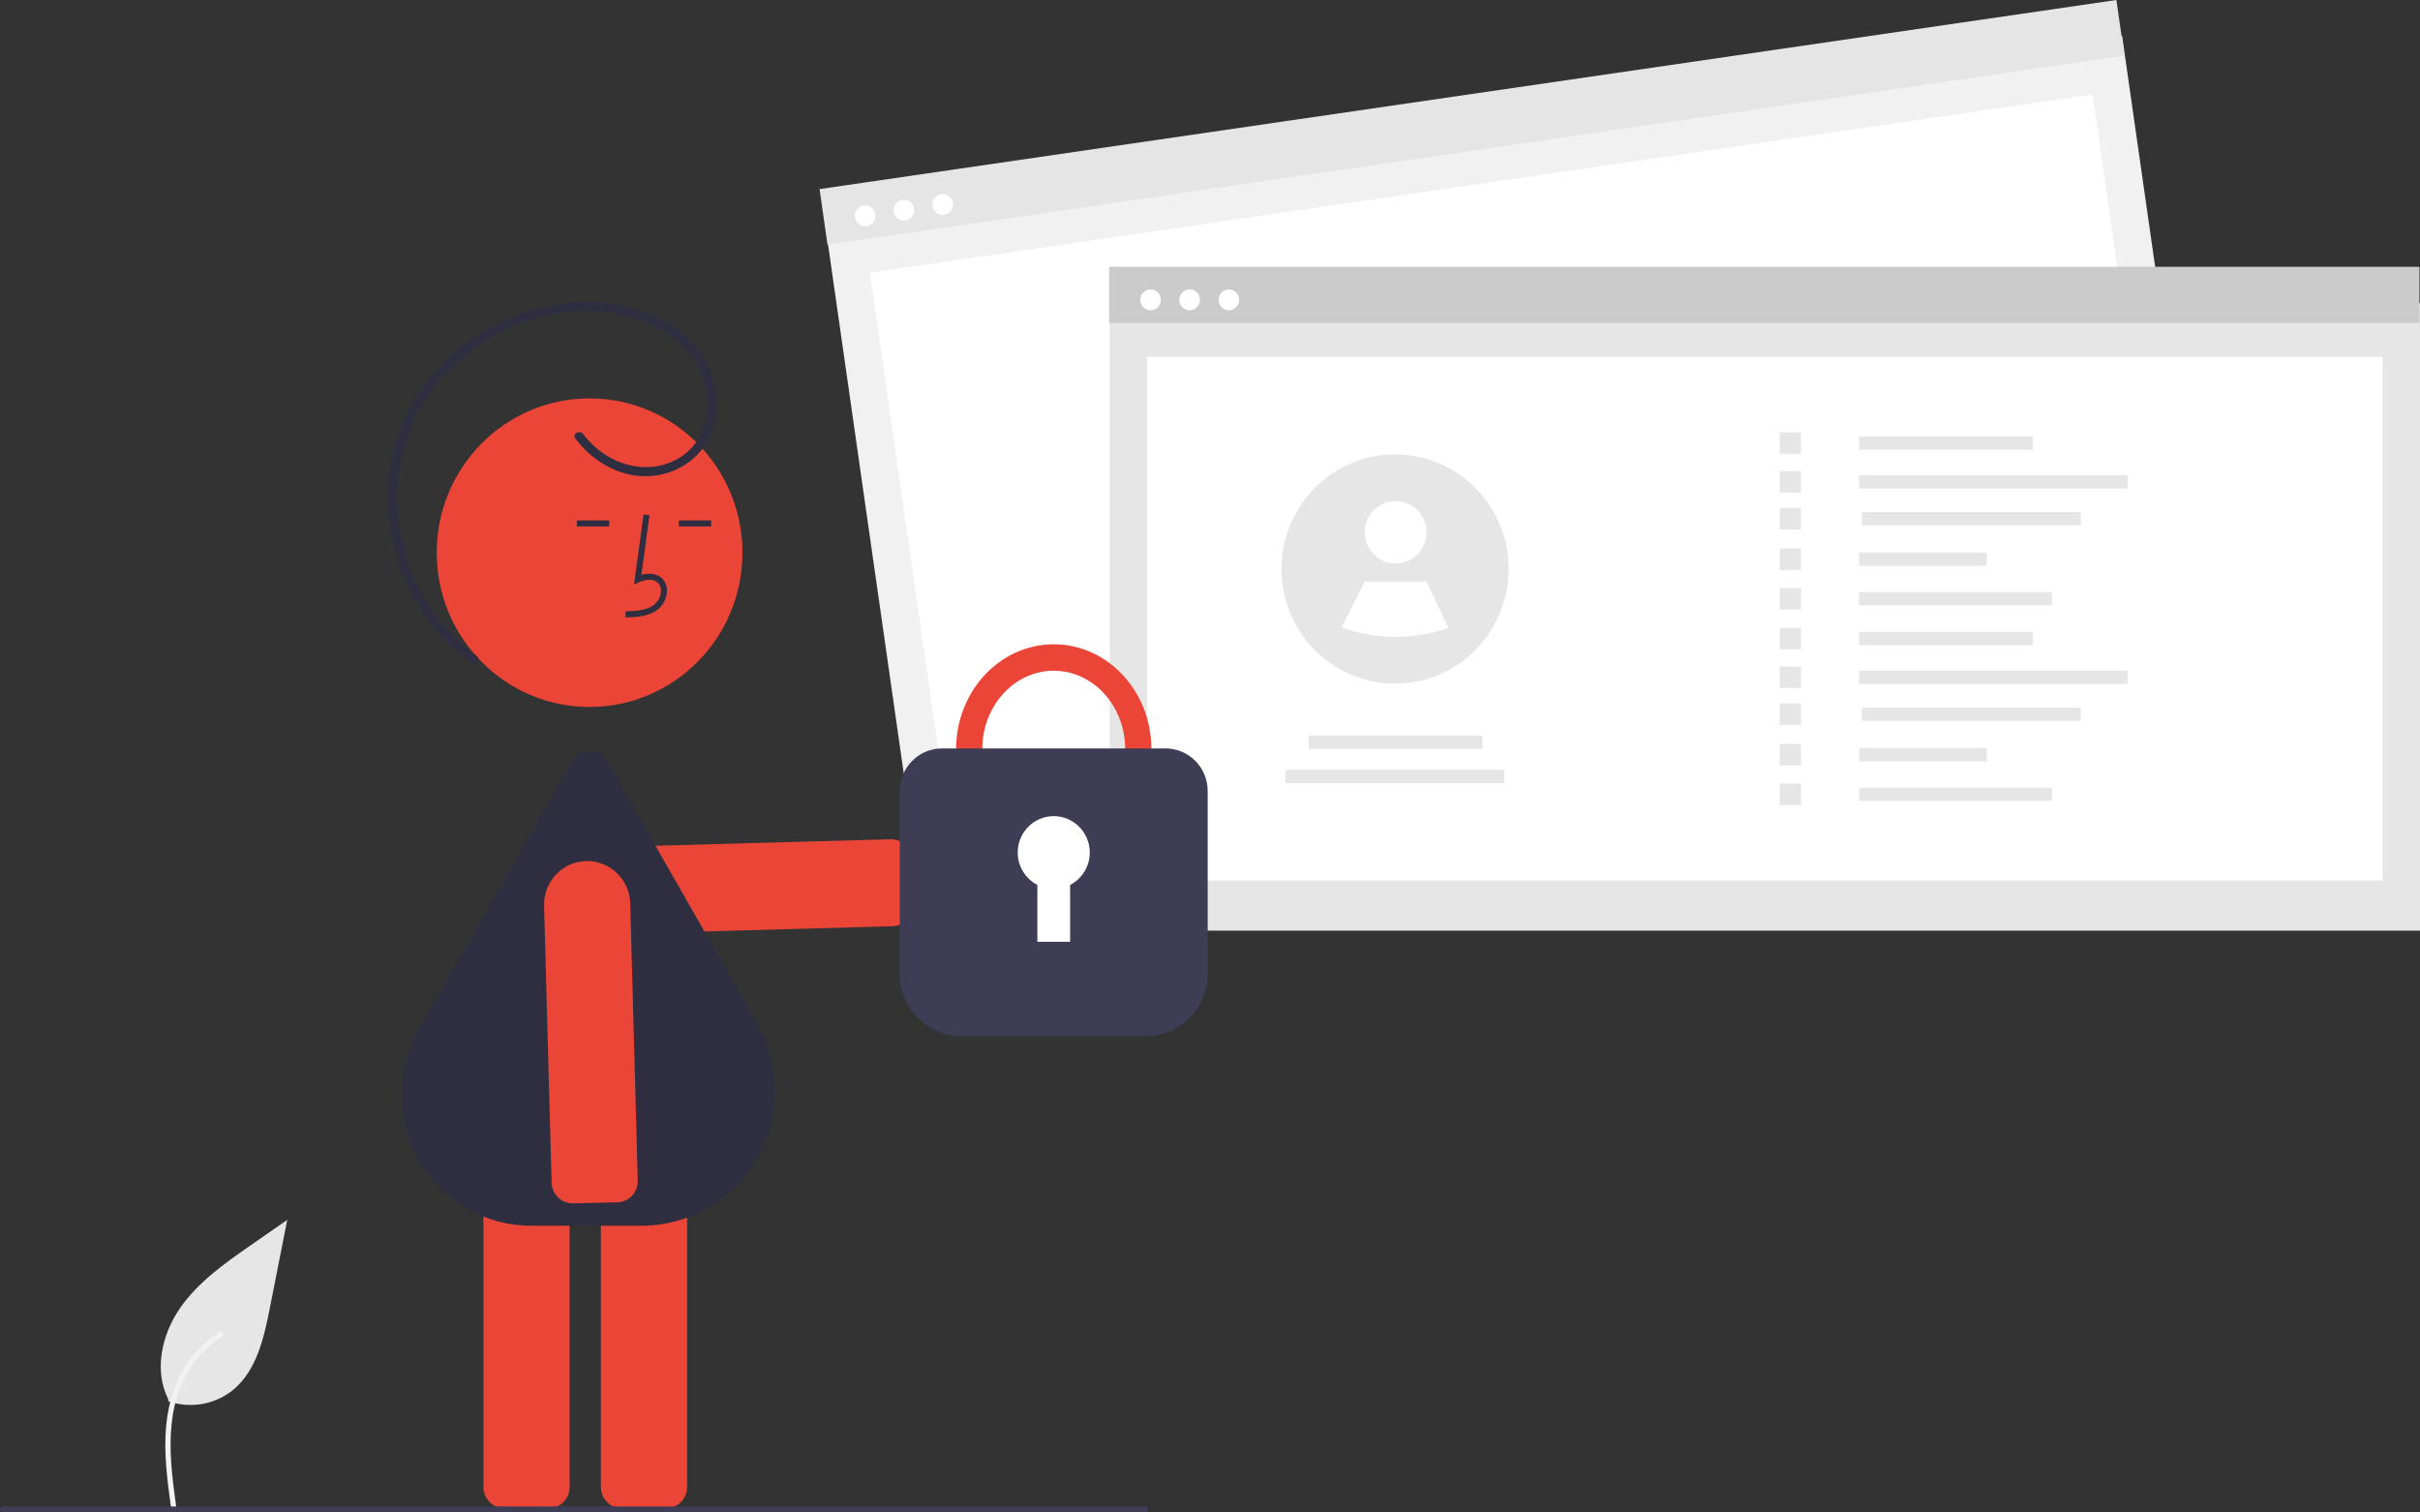 <svg width="400" height="250" viewBox="0 0 400 250" fill="none" xmlns="http://www.w3.org/2000/svg">
<rect x="0" y="0" width="400" height="250" fill="#333333" stroke="none"/>
<g clip-path="url(#clip0)">
<path d="M27.759 231.586C29.583 232.233 31.541 232.396 33.446 232.057C35.35 231.718 37.136 230.891 38.631 229.653C42.439 226.427 43.634 221.112 44.604 216.191L47.478 201.634L41.462 205.815C37.136 208.822 32.713 211.925 29.717 216.28C26.721 220.635 25.414 226.581 27.821 231.293" fill="#E6E6E6"/>
<path d="M28.273 249.21C27.664 244.733 27.038 240.199 27.465 235.675C27.845 231.657 29.059 227.732 31.532 224.514C32.844 222.809 34.441 221.348 36.251 220.197C36.723 219.897 37.157 220.652 36.688 220.951C33.556 222.948 31.134 225.898 29.77 229.374C28.265 233.241 28.023 237.455 28.284 241.562C28.441 244.045 28.774 246.512 29.109 248.977C29.136 249.089 29.12 249.206 29.064 249.306C29.008 249.406 28.916 249.48 28.807 249.514C28.696 249.544 28.578 249.529 28.479 249.472C28.379 249.415 28.306 249.32 28.275 249.209L28.273 249.21Z" fill="#F2F2F2"/>
<path d="M148.913 152.764C148.471 152.976 147.99 153.09 147.501 153.099L102.12 154.356C100.231 154.398 98.403 153.68 97.039 152.361C95.674 151.043 94.885 149.231 94.844 147.324C94.802 145.418 95.513 143.573 96.82 142.196C98.126 140.818 99.922 140.021 101.81 139.98L147.191 138.723C148.11 138.703 149 139.053 149.664 139.695C150.328 140.336 150.713 141.218 150.734 142.146L150.892 149.524C150.906 150.199 150.727 150.864 150.376 151.438C150.025 152.013 149.517 152.473 148.913 152.764V152.764Z" fill="#EB4537"/>
<path d="M90.684 249.303H83.373C82.453 249.302 81.572 248.933 80.922 248.277C80.272 247.62 79.906 246.731 79.905 245.803V184.294C79.906 183.366 80.272 182.476 80.922 181.82C81.572 181.164 82.453 180.795 83.373 180.794H90.684C91.604 180.795 92.485 181.164 93.135 181.82C93.785 182.476 94.151 183.366 94.152 184.294V245.803C94.151 246.731 93.785 247.62 93.135 248.277C92.485 248.933 91.604 249.302 90.684 249.303V249.303Z" fill="#EB4537"/>
<path d="M110.1 249.303H102.788C101.869 249.302 100.987 248.933 100.337 248.277C99.687 247.62 99.321 246.731 99.32 245.803V184.294C99.321 183.366 99.687 182.476 100.337 181.82C100.987 181.164 101.869 180.795 102.788 180.794H110.1C111.019 180.795 111.901 181.164 112.551 181.82C113.201 182.476 113.566 183.366 113.567 184.294V245.803C113.566 246.731 113.201 247.62 112.551 248.277C111.901 248.933 111.019 249.302 110.1 249.303V249.303Z" fill="#EB4537"/>
<path d="M97.45 116.852C111.403 116.852 122.715 105.435 122.715 91.351C122.715 77.268 111.403 65.851 97.45 65.851C83.497 65.851 72.185 77.268 72.185 91.351C72.185 105.435 83.497 116.852 97.45 116.852Z" fill="#EB4537"/>
<path d="M106.026 202.605H87.85C84.073 202.619 80.36 201.626 77.085 199.726C73.811 197.827 71.091 195.087 69.203 191.786C67.314 188.484 66.323 184.737 66.331 180.925C66.338 177.113 67.343 173.37 69.243 170.076L94.661 125.639C94.944 125.145 95.35 124.735 95.84 124.45C96.329 124.164 96.885 124.014 97.45 124.014C98.015 124.014 98.57 124.164 99.06 124.45C99.549 124.735 99.956 125.145 100.238 125.639L125.145 169.181C127.082 172.568 128.102 176.411 128.102 180.322C128.102 184.234 127.082 188.076 125.144 191.464C123.207 194.851 120.42 197.664 117.064 199.62C113.708 201.575 109.901 202.605 106.026 202.605V202.605Z" fill="#2F2E41"/>
<path d="M103.413 102.056C105.051 102.01 107.089 101.953 108.659 100.795C109.127 100.436 109.511 99.979 109.785 99.454C110.059 98.93 110.216 98.351 110.245 97.759C110.273 97.338 110.205 96.916 110.045 96.526C109.885 96.137 109.638 95.79 109.323 95.512C108.503 94.813 107.305 94.648 106.015 95.031L107.352 85.168L106.37 85.032L104.798 96.628L105.618 96.248C106.568 95.808 107.873 95.584 108.684 96.276C108.883 96.457 109.038 96.681 109.137 96.932C109.236 97.183 109.276 97.454 109.255 97.724C109.231 98.164 109.113 98.595 108.909 98.985C108.706 99.376 108.421 99.718 108.075 99.987C106.853 100.888 105.228 101.005 103.386 101.057L103.413 102.056Z" fill="#2F2E41"/>
<path d="M117.542 86.019H112.206V87.019H117.542V86.019Z" fill="#2F2E41"/>
<path d="M100.699 86.019H95.363V87.019H100.699V86.019Z" fill="#2F2E41"/>
<path d="M91.507 196.901C91.297 196.456 91.184 195.97 91.175 195.476L89.93 149.671C89.889 147.765 90.6 145.92 91.906 144.542C93.213 143.165 95.008 142.368 96.897 142.326C98.785 142.285 100.613 143.003 101.978 144.321C103.342 145.64 104.132 147.452 104.173 149.358L105.418 195.164C105.438 196.091 105.091 196.989 104.455 197.659C103.82 198.329 102.946 198.718 102.027 198.739L94.717 198.899C94.049 198.913 93.39 198.732 92.821 198.378C92.251 198.024 91.795 197.511 91.507 196.901V196.901Z" fill="#EB4537"/>
<path d="M95.106 72.501C98.175 76.553 103.048 79.271 108.199 78.627C113.103 78.014 117.149 74.564 118.164 69.624C118.607 67.289 118.488 64.88 117.816 62.601C117.143 60.322 115.938 58.239 114.302 56.529C110.83 52.843 105.862 50.861 100.945 50.181C91.629 48.894 82.062 52.206 75.019 58.383C71.481 61.454 68.658 65.273 66.749 69.57C64.911 73.836 64.035 78.461 64.186 83.11C64.457 92.298 68.444 101.468 75.323 107.561C76.178 108.315 77.072 109.022 78.002 109.679C78.787 110.235 79.531 108.935 78.753 108.384C71.707 103.395 67.213 95.278 65.98 86.749C65.334 82.451 65.622 78.064 66.824 73.89C68.026 69.716 70.114 65.856 72.941 62.578C78.63 56.049 86.972 51.805 95.612 51.425C104.305 51.042 115.169 54.96 116.796 64.728C117.525 69.106 115.904 73.707 111.929 75.899C107.673 78.246 102.455 77.28 98.798 74.249C97.902 73.51 97.094 72.67 96.389 71.744C95.816 70.987 94.525 71.734 95.106 72.501H95.106Z" fill="#2F2E41"/>
<path d="M350.759 5.918L136.405 37.173L151.098 139.839L365.453 108.584L350.759 5.918Z" fill="#F1F1F1"/>
<path d="M345.89 15.616L143.794 45.083L156.054 130.74L358.15 101.273L345.89 15.616Z" fill="white"/>
<path d="M349.819 1.35871e-05L135.464 31.255L136.78 40.446L351.135 9.192L349.819 1.35871e-05Z" fill="#E5E5E5"/>
<path d="M143.005 37.394C143.947 37.394 144.711 36.623 144.711 35.673C144.711 34.722 143.947 33.952 143.005 33.952C142.063 33.952 141.3 34.722 141.3 35.673C141.3 36.623 142.063 37.394 143.005 37.394Z" fill="white"/>
<path d="M149.412 36.46C150.353 36.46 151.117 35.689 151.117 34.739C151.117 33.788 150.353 33.017 149.412 33.017C148.47 33.017 147.706 33.788 147.706 34.739C147.706 35.689 148.47 36.46 149.412 36.46Z" fill="white"/>
<path d="M155.818 35.526C156.76 35.526 157.524 34.755 157.524 33.804C157.524 32.854 156.76 32.083 155.818 32.083C154.877 32.083 154.113 32.854 154.113 33.804C154.113 34.755 154.877 35.526 155.818 35.526Z" fill="white"/>
<path d="M400 50.093H183.42V153.825H400V50.093Z" fill="#E6E6E6"/>
<path d="M393.807 58.988H189.613V145.535H393.807V58.988Z" fill="white"/>
<path d="M399.908 44.1H183.328V53.387H399.908V44.1Z" fill="#CBCBCB"/>
<path d="M190.165 51.282C191.107 51.282 191.871 50.512 191.871 49.561C191.871 48.61 191.107 47.84 190.165 47.84C189.223 47.84 188.46 48.61 188.46 49.561C188.46 50.512 189.223 51.282 190.165 51.282Z" fill="white"/>
<path d="M196.638 51.282C197.58 51.282 198.344 50.512 198.344 49.561C198.344 48.61 197.58 47.84 196.638 47.84C195.696 47.84 194.933 48.61 194.933 49.561C194.933 50.512 195.696 51.282 196.638 51.282Z" fill="white"/>
<path d="M203.112 51.282C204.053 51.282 204.817 50.512 204.817 49.561C204.817 48.61 204.053 47.84 203.112 47.84C202.17 47.84 201.406 48.61 201.406 49.561C201.406 50.512 202.17 51.282 203.112 51.282Z" fill="white"/>
<path d="M336.034 72.147H307.276V74.328H336.034V72.147Z" fill="#E6E6E6"/>
<path d="M351.685 78.551H307.276V80.733H351.685V78.551Z" fill="#E6E6E6"/>
<path d="M343.93 84.651H307.738V86.833H343.93V84.651Z" fill="#E6E6E6"/>
<path d="M328.404 91.344H307.276V93.526H328.404V91.344Z" fill="#E6E6E6"/>
<path d="M339.164 97.881H307.276V100.063H339.164V97.881Z" fill="#E6E6E6"/>
<path d="M297.69 71.46H294.168V75.014H297.69V71.46Z" fill="#E6E6E6"/>
<path d="M297.69 77.865H294.168V81.419H297.69V77.865Z" fill="#E6E6E6"/>
<path d="M297.69 83.965H294.168V87.519H297.69V83.965Z" fill="#E6E6E6"/>
<path d="M297.69 90.658H294.168V94.212H297.69V90.658Z" fill="#E6E6E6"/>
<path d="M297.69 97.195H294.168V100.749H297.69V97.195Z" fill="#E6E6E6"/>
<path d="M336.034 104.46H307.276V106.641H336.034V104.46Z" fill="#E6E6E6"/>
<path d="M351.685 110.865H307.276V113.046H351.685V110.865Z" fill="#E6E6E6"/>
<path d="M343.93 116.965H307.738V119.146H343.93V116.965Z" fill="#E6E6E6"/>
<path d="M328.404 123.657H307.276V125.839H328.404V123.657Z" fill="#E6E6E6"/>
<path d="M339.164 130.195H307.276V132.377H339.164V130.195Z" fill="#E6E6E6"/>
<path d="M297.69 103.773H294.168V107.328H297.69V103.773Z" fill="#E6E6E6"/>
<path d="M297.69 110.178H294.168V113.733H297.69V110.178Z" fill="#E6E6E6"/>
<path d="M297.69 116.278H294.168V119.832H297.69V116.278Z" fill="#E6E6E6"/>
<path d="M297.69 122.971H294.168V126.525H297.69V122.971Z" fill="#E6E6E6"/>
<path d="M297.69 129.509H294.168V133.063H297.69V129.509Z" fill="#E6E6E6"/>
<path d="M245.058 121.573H216.3V123.755H245.058V121.573Z" fill="#E6E6E6"/>
<path d="M248.644 127.242H212.452V129.424H248.644V127.242Z" fill="#E6E6E6"/>
<path d="M249.37 94.052C249.369 97.331 248.525 100.554 246.922 103.405C245.318 106.257 243.009 108.64 240.22 110.321C237.431 112.003 234.257 112.926 231.01 113C227.762 113.074 224.55 112.296 221.689 110.743L221.685 110.74C218.763 109.15 216.31 106.808 214.576 103.95C212.843 101.092 211.891 97.822 211.818 94.472C211.744 91.122 212.552 87.812 214.159 84.88C215.765 81.948 218.113 79.498 220.964 77.78C223.814 76.062 227.064 75.137 230.384 75.1C233.703 75.063 236.973 75.915 239.86 77.569C242.748 79.222 245.149 81.619 246.819 84.515C248.49 87.41 249.37 90.701 249.37 94.052V94.052Z" fill="#E6E6E6"/>
<path d="M230.689 93.132C233.508 93.132 235.793 90.825 235.793 87.98C235.793 85.134 233.508 82.827 230.689 82.827C227.87 82.827 225.584 85.134 225.584 87.98C225.584 90.825 227.87 93.132 230.689 93.132Z" fill="white"/>
<path d="M239.405 103.778C233.698 105.799 227.476 105.775 221.785 103.709L221.781 103.706L225.584 96.129H235.793L239.405 103.778Z" fill="white"/>
<path d="M174.172 141.097C165.275 141.097 158.037 133.336 158.037 123.796C158.037 114.256 165.275 106.495 174.172 106.495C183.069 106.495 190.308 114.256 190.308 123.796C190.308 133.336 183.069 141.097 174.172 141.097ZM174.172 110.867C167.663 110.867 162.368 116.667 162.368 123.796C162.368 130.925 167.663 136.725 174.172 136.725C180.681 136.725 185.977 130.925 185.977 123.796C185.977 116.667 180.681 110.867 174.172 110.867Z" fill="#EB4537"/>
<path d="M189.452 171.247H158.893C156.198 171.244 153.614 170.163 151.709 168.239C149.803 166.316 148.731 163.708 148.728 160.988V130.732C148.73 128.87 149.464 127.084 150.769 125.768C152.073 124.451 153.842 123.71 155.687 123.708H192.658C194.503 123.71 196.272 124.451 197.576 125.768C198.881 127.084 199.615 128.87 199.617 130.732V160.988C199.614 163.708 198.542 166.316 196.636 168.239C194.731 170.163 192.147 171.244 189.452 171.247V171.247Z" fill="#3F3D56"/>
<path d="M180.127 140.921C180.128 139.852 179.847 138.803 179.312 137.881C178.778 136.958 178.009 136.197 177.086 135.674C176.163 135.151 175.118 134.886 174.06 134.906C173.001 134.927 171.967 135.231 171.064 135.789C170.161 136.346 169.422 137.137 168.922 138.079C168.423 139.021 168.181 140.08 168.222 141.148C168.263 142.216 168.585 143.253 169.155 144.153C169.725 145.054 170.523 145.784 171.465 146.27V155.674H176.879V146.27C177.857 145.767 178.677 145.001 179.25 144.057C179.824 143.113 180.127 142.028 180.127 140.921V140.921Z" fill="white"/>
<path d="M189.237 250H0.495C0.364 250 0.238 249.947 0.145 249.854C0.052 249.76 0 249.633 0 249.5C0 249.367 0.052 249.24 0.145 249.146C0.238 249.053 0.364 249 0.495 249H189.237C189.368 249 189.494 249.053 189.587 249.146C189.68 249.24 189.732 249.367 189.732 249.5C189.732 249.633 189.68 249.76 189.587 249.854C189.494 249.947 189.368 250 189.237 250Z" fill="#3F3D56"/>
</g>
<defs>
<clipPath id="clip0">
<rect width="400" height="250" fill="white"/>
</clipPath>
</defs>
</svg>
